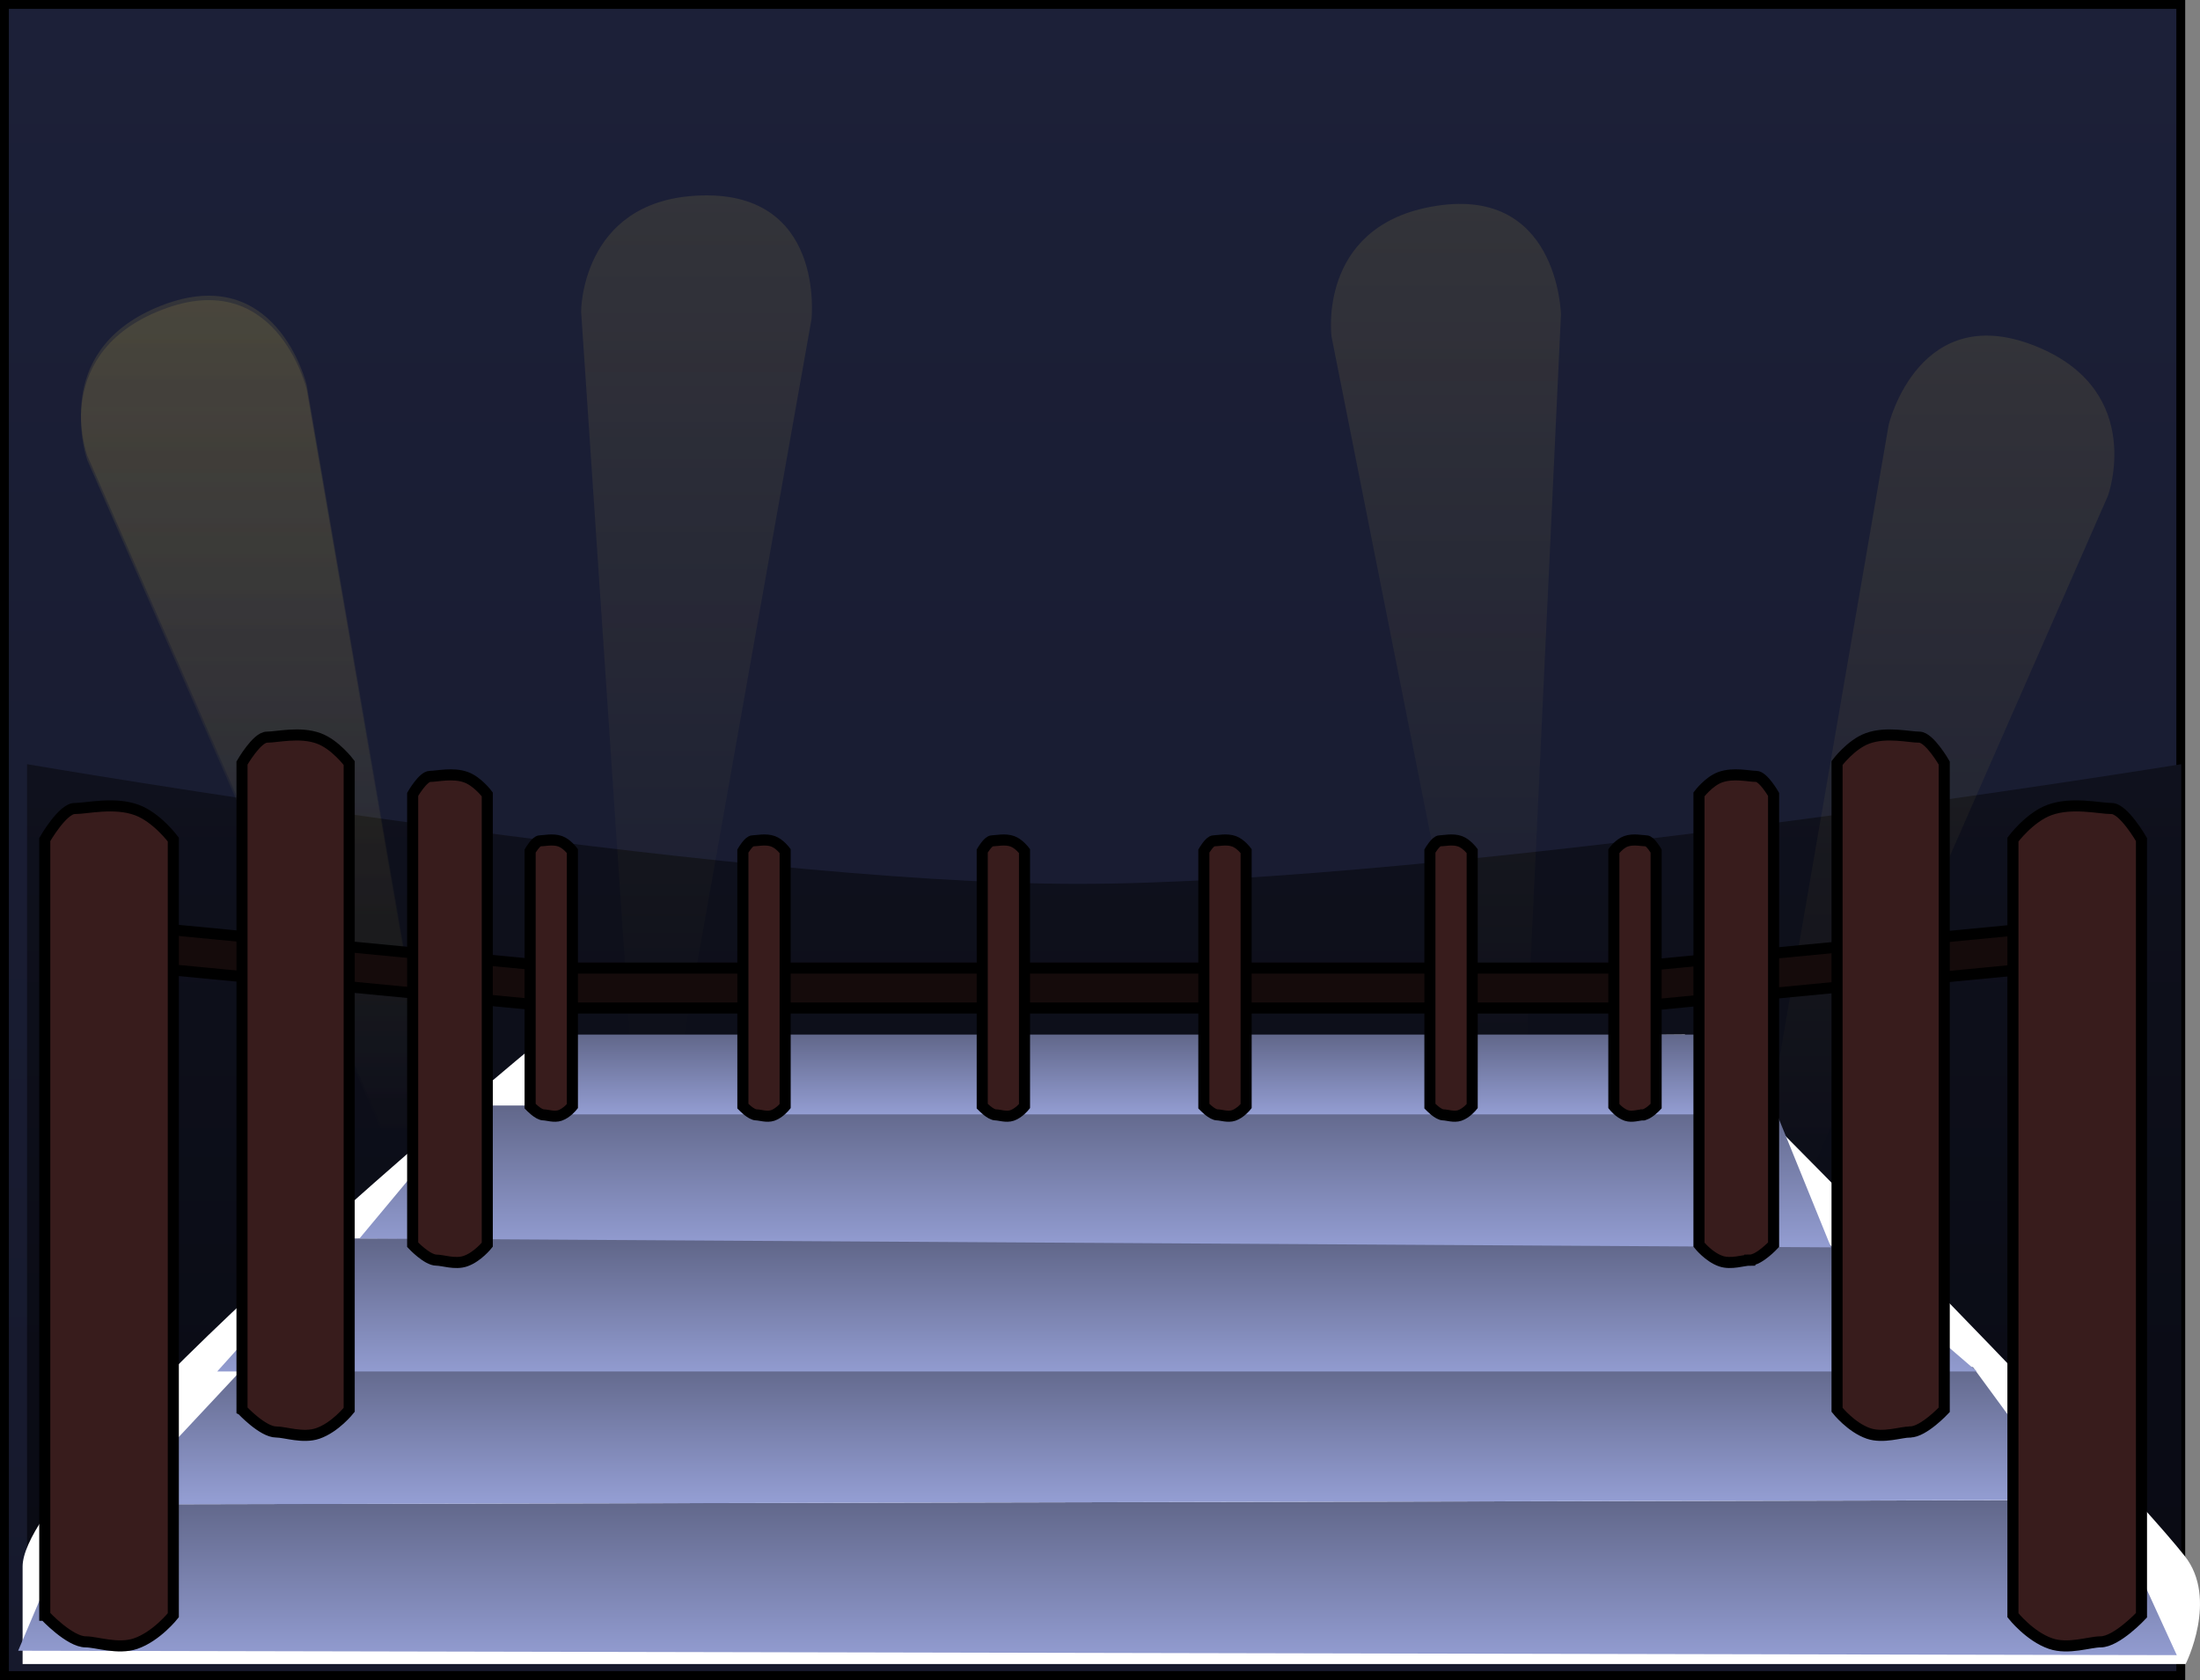 <?xml version="1.0" encoding="UTF-8"?>
<svg xmlns="http://www.w3.org/2000/svg" xmlns:xlink="http://www.w3.org/1999/xlink" version="1.1" width="496.339" height="379" viewBox="0,0,496.339,379">
  <rect x="0" y="0" width="496.339" height="379" fill="#808080" stroke="none"/>
  <defs>
    <linearGradient x1="240" y1="-8.5" x2="240" y2="368.5" gradientUnits="userSpaceOnUse" id="color-1">
      <stop offset="0" stop-color="#1c2038"></stop>
      <stop offset="1" stop-color="#16192c"></stop>
    </linearGradient>
    <linearGradient x1="242.6" y1="162.9" x2="242.6" y2="359.9" gradientUnits="userSpaceOnUse" id="color-2">
      <stop offset="0" stop-color="#0f111d"></stop>
      <stop offset="1" stop-color="#090a13"></stop>
    </linearGradient>
    <linearGradient x1="51.642" y1="58.209" x2="51.642" y2="248.943" gradientUnits="userSpaceOnUse" id="color-3">
      <stop offset="0" stop-color="#ffe054" stop-opacity="0.106"></stop>
      <stop offset="1" stop-color="#ffe054" stop-opacity="0"></stop>
    </linearGradient>
    <linearGradient x1="319.718" y1="36.498" x2="319.718" y2="232.044" gradientUnits="userSpaceOnUse" id="color-4">
      <stop offset="0" stop-color="#ffe054" stop-opacity="0.106"></stop>
      <stop offset="1" stop-color="#ffe054" stop-opacity="0"></stop>
    </linearGradient>
    <linearGradient x1="150.647" y1="34.575" x2="150.647" y2="229.635" gradientUnits="userSpaceOnUse" id="color-5">
      <stop offset="0" stop-color="#ffe054" stop-opacity="0.106"></stop>
      <stop offset="1" stop-color="#ffe054" stop-opacity="0"></stop>
    </linearGradient>
    <linearGradient x1="430.642" y1="66.209" x2="430.642" y2="256.943" gradientUnits="userSpaceOnUse" id="color-6">
      <stop offset="0" stop-color="#ffe054" stop-opacity="0.106"></stop>
      <stop offset="1" stop-color="#ffe054" stop-opacity="0"></stop>
    </linearGradient>
    <linearGradient x1="51.642" y1="57.209" x2="51.642" y2="247.943" gradientUnits="userSpaceOnUse" id="color-7">
      <stop offset="0" stop-color="#ffe054" stop-opacity="0.106"></stop>
      <stop offset="1" stop-color="#ffe054" stop-opacity="0"></stop>
    </linearGradient>
    <linearGradient x1="241.6" y1="328.9" x2="241.6" y2="364.9" gradientUnits="userSpaceOnUse" id="color-8">
      <stop offset="0" stop-color="#61678a"></stop>
      <stop offset="1" stop-color="#939dd2"></stop>
    </linearGradient>
    <linearGradient x1="240.1" y1="297.9" x2="240.1" y2="328.9" gradientUnits="userSpaceOnUse" id="color-9">
      <stop offset="0" stop-color="#61678a"></stop>
      <stop offset="1" stop-color="#939dd2"></stop>
    </linearGradient>
    <linearGradient x1="240" y1="270.9" x2="240" y2="300.9" gradientUnits="userSpaceOnUse" id="color-10">
      <stop offset="0" stop-color="#61678a"></stop>
      <stop offset="1" stop-color="#939dd2"></stop>
    </linearGradient>
    <linearGradient x1="246.6" y1="239.9" x2="246.6" y2="271.9" gradientUnits="userSpaceOnUse" id="color-11">
      <stop offset="0" stop-color="#61678a"></stop>
      <stop offset="1" stop-color="#939dd2"></stop>
    </linearGradient>
    <linearGradient x1="250.1" y1="223.9" x2="250.1" y2="241.9" gradientUnits="userSpaceOnUse" id="color-12">
      <stop offset="0" stop-color="#61678a"></stop>
      <stop offset="1" stop-color="#939dd2"></stop>
    </linearGradient>
  </defs>
  <g transform="translate(6.5,9.5)">
    <g stroke-miterlimit="10">
      <path d="M-5.5,368.5v-377h491v377z" fill="url(#color-1)" stroke="#000000" stroke-width="2"></path>
      <path d="M-0.4,359.9v-197c0,0 157.555,27 237,27c82.444,0 249,-27 249,-27v197z" fill="url(#color-2)" stroke="none" stroke-width="0"></path>
      <path d="M81.054,248.943l-67.851,-154.626c0,0 -8.419,-23.166 15.483,-33.381c27.057,-11.563 33.996,17.386 33.996,17.386l28.838,167.237z" fill="url(#color-3)" stroke="none" stroke-width="0"></path>
      <path d="M326.774,232.044l-32.873,-165.627c0,0 -3.22,-24.437 22.324,-29.252c28.915,-5.45 29.441,24.315 29.441,24.315l-7.941,169.52z" fill="url(#color-4)" stroke="none" stroke-width="0"></path>
      <path d="M135.927,229.264l-11.321,-168.478c0,0 -0.053,-24.648 25.897,-26.141c29.376,-1.69 26.073,27.896 26.073,27.896l-29.656,167.094z" fill="url(#color-5)" stroke="none" stroke-width="0"></path>
      <path d="M390.765,253.56l28.838,-167.237c0,0 6.939,-28.95 33.996,-17.386c23.902,10.215 15.483,33.381 15.483,33.381l-67.851,154.626z" fill="url(#color-6)" stroke="none" stroke-width="0"></path>
      <path d="M81.054,247.943l-67.851,-154.626c0,0 -8.419,-23.166 15.483,-33.381c27.057,-11.563 33.996,17.386 33.996,17.386l28.838,167.237z" fill="url(#color-7)" stroke="none" stroke-width="0"></path>
      <path d="M-1.4,365.9c0,0 0,-11.909 0,-22c0,-22.254 116,-118 116,-118l259,-2c0,0 94.018,94.04 112.764,117.597c7.679,9.65 0.236,24.403 0.236,24.403z" fill="#ffffff" stroke="none" stroke-width="0"></path>
      <path d="M119.6,217.9v-9h245v9z" fill="#150b0b" stroke="#000000" stroke-width="2.5"></path>
      <path d="M361.206,217.7l-0.859,-8.959l100.539,-9.641l0.859,8.959z" fill="#150b0b" stroke="#000000" stroke-width="2.5"></path>
      <path d="M19.401,208.059l0.859,-8.959l100.539,9.641l-0.859,8.959z" fill="#150b0b" stroke="#000000" stroke-width="2.5"></path>
      <path d="M-2.4,362.9l14,-33l457,-1l16,35z" fill="url(#color-8)" stroke="none" stroke-width="0"></path>
      <path d="M19.6,329.9l29,-31h390l22,30z" fill="url(#color-9)" stroke="none" stroke-width="0"></path>
      <path d="M42.5,299.9l27,-30l334,-1l36,31z" fill="url(#color-10)" stroke="none" stroke-width="0"></path>
      <path d="M74.6,269.9l25,-30h294l13,32z" fill="url(#color-11)" stroke="none" stroke-width="0"></path>
      <path d="M122.6,241.9v-18h255v18z" fill="url(#color-12)" stroke="none" stroke-width="0"></path>
      <path d="M3.6,354.9v-175c0,0 4.016,-7 6.75,-7c2.767,0 8.862,-1.529 13.974,0.321c4.522,1.637 8.276,6.679 8.276,6.679v175c0,0 -3.773,4.78 -8.528,6.401c-3.975,1.355 -8.786,-0.401 -11.222,-0.401c-3.661,0 -9.25,-6 -9.25,-6z" fill="#381c1c" stroke="#000000" stroke-width="2.5"></path>
      <path d="M48.1,308.549v-145.912c0,0 3.349,-5.836 5.628,-5.836c2.307,0 7.389,-1.275 11.652,0.268c3.771,1.365 6.9,5.569 6.9,5.569v145.912c0,0 -3.146,3.986 -7.11,5.337c-3.314,1.13 -7.326,-0.335 -9.357,-0.335c-3.053,0 -7.712,-5.003 -7.712,-5.003z" fill="#381c1c" stroke="#000000" stroke-width="2.5"></path>
      <path d="M86.6,271.301v-101.586c0,0 2.331,-4.063 3.918,-4.063c1.607,0 5.144,-0.888 8.112,0.186c2.625,0.95 4.804,3.877 4.804,3.877v101.586c0,0 -2.19,2.775 -4.95,3.716c-2.307,0.787 -5.1,-0.233 -6.514,-0.233c-2.125,0 -5.37,-3.483 -5.37,-3.483z" fill="#381c1c" stroke="#000000" stroke-width="2.5"></path>
      <path d="M113.1,240.041v-57.544c0,0 1.321,-2.302 2.22,-2.302c0.91,0 2.914,-0.503 4.595,0.106c1.487,0.538 2.721,2.196 2.721,2.196v57.544c0,0 -1.241,1.572 -2.804,2.105c-1.307,0.446 -2.889,-0.132 -3.69,-0.132c-1.204,0 -3.042,-1.973 -3.042,-1.973z" fill="#381c1c" stroke="#000000" stroke-width="2.5"></path>
      <path d="M467.386,360.9c-2.436,0 -7.247,1.756 -11.222,0.401c-4.755,-1.621 -8.528,-6.401 -8.528,-6.401v-175c0,0 3.753,-5.042 8.276,-6.679c5.112,-1.85 11.207,-0.321 13.974,-0.321c2.734,0 6.75,7 6.75,7v175c0,0 -5.589,6 -9.25,6z" fill="#381c1c" stroke="#000000" stroke-width="2.5"></path>
      <path d="M424.423,313.552c-2.031,0 -6.043,1.464 -9.357,0.335c-3.965,-1.352 -7.11,-5.337 -7.11,-5.337v-145.912c0,0 3.129,-4.204 6.9,-5.569c4.262,-1.543 9.344,-0.268 11.652,-0.268c2.279,0 5.628,5.836 5.628,5.836v145.912c0,0 -4.66,5.003 -7.712,5.003z" fill="#381c1c" stroke="#000000" stroke-width="2.5"></path>
      <path d="M388.266,274.784c-1.414,0 -4.207,1.02 -6.514,0.233c-2.76,-0.941 -4.95,-3.716 -4.95,-3.716v-101.586c0,0 2.179,-2.927 4.804,-3.877c2.968,-1.074 6.506,-0.186 8.112,-0.186c1.587,0 3.918,4.063 3.918,4.063v101.586c0,0 -3.244,3.483 -5.37,3.483z" fill="#381c1c" stroke="#000000" stroke-width="2.5"></path>
      <path d="M364.094,242.014c-0.801,0 -2.383,0.578 -3.69,0.132c-1.564,-0.533 -2.804,-2.105 -2.804,-2.105v-57.544c0,0 1.234,-1.658 2.721,-2.196c1.681,-0.608 3.685,-0.106 4.595,-0.106c0.899,0 2.22,2.302 2.22,2.302v57.544c0,0 -1.838,1.973 -3.042,1.973z" fill="#381c1c" stroke="#000000" stroke-width="2.5"></path>
      <path d="M316.1,240.041v-57.544c0,0 1.321,-2.302 2.22,-2.302c0.91,0 2.914,-0.503 4.595,0.106c1.487,0.538 2.721,2.196 2.721,2.196v57.544c0,0 -1.241,1.572 -2.804,2.105c-1.307,0.446 -2.889,-0.132 -3.69,-0.132c-1.204,0 -3.042,-1.973 -3.042,-1.973z" fill="#381c1c" stroke="#000000" stroke-width="2.5"></path>
      <path d="M265.1,240.041v-57.544c0,0 1.321,-2.302 2.22,-2.302c0.91,0 2.914,-0.503 4.595,0.106c1.487,0.538 2.721,2.196 2.721,2.196v57.544c0,0 -1.241,1.572 -2.804,2.105c-1.307,0.446 -2.889,-0.132 -3.69,-0.132c-1.204,0 -3.042,-1.973 -3.042,-1.973z" fill="#381c1c" stroke="#000000" stroke-width="2.5"></path>
      <path d="M215.1,240.041v-57.544c0,0 1.321,-2.302 2.22,-2.302c0.91,0 2.914,-0.503 4.595,0.106c1.487,0.538 2.721,2.196 2.721,2.196v57.544c0,0 -1.241,1.572 -2.804,2.105c-1.307,0.446 -2.889,-0.132 -3.69,-0.132c-1.204,0 -3.042,-1.973 -3.042,-1.973z" fill="#381c1c" stroke="#000000" stroke-width="2.5"></path>
      <path d="M161.1,240.041v-57.544c0,0 1.321,-2.302 2.22,-2.302c0.91,0 2.914,-0.503 4.595,0.106c1.487,0.538 2.721,2.196 2.721,2.196v57.544c0,0 -1.241,1.572 -2.804,2.105c-1.307,0.446 -2.889,-0.132 -3.69,-0.132c-1.204,0 -3.042,-1.973 -3.042,-1.973z" fill="#381c1c" stroke="#000000" stroke-width="2.5"></path>
    </g>
  </g>
</svg>
